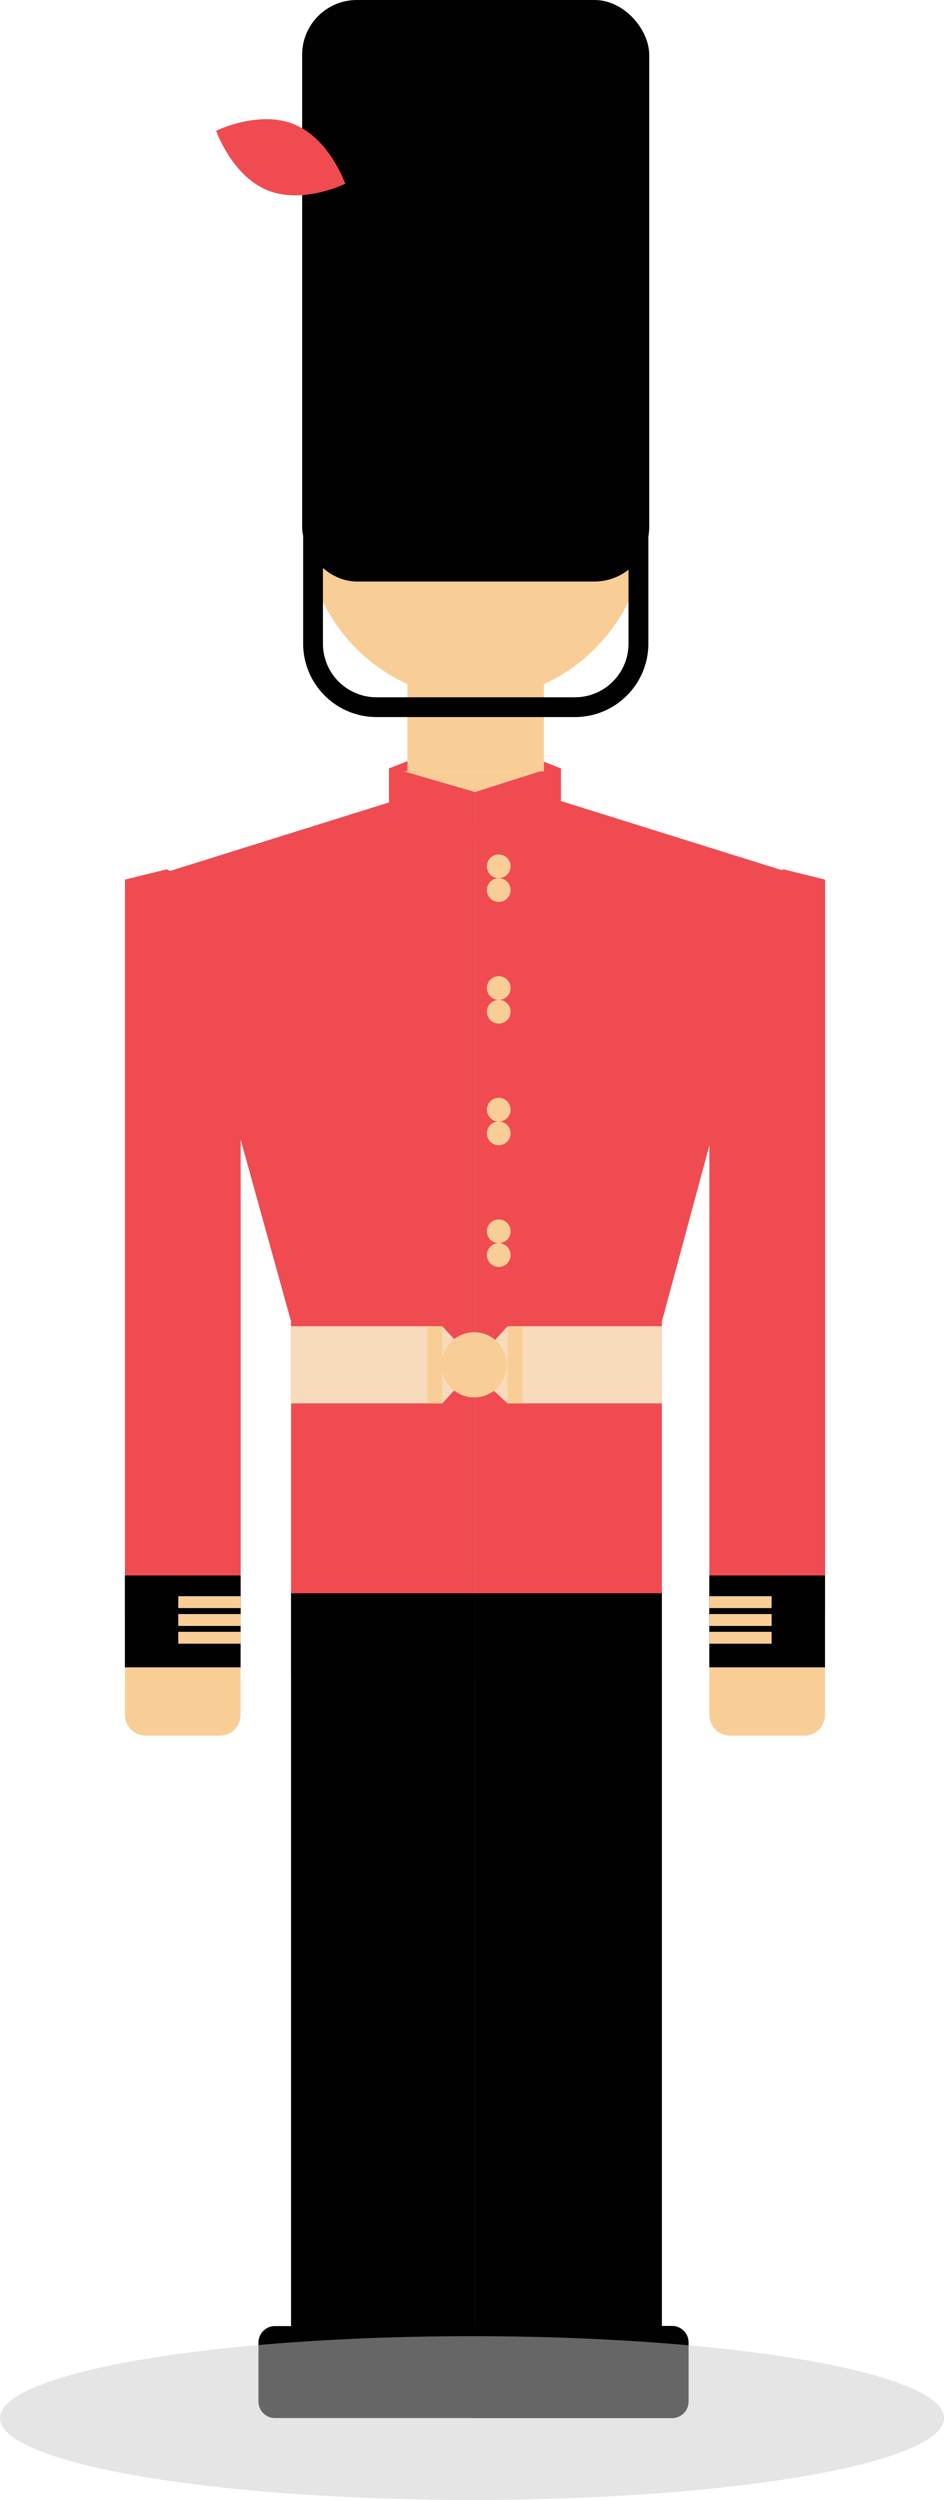 <svg xmlns="http://www.w3.org/2000/svg" viewBox="0 0 121.63 322.08"><defs><style>.cls-1{isolation:isolate;}.cls-2{fill:#f04b51;}.cls-3{fill:#f9ce96;}.cls-4{fill:#010101;}.cls-5{fill:#f8dabc;}.cls-6{fill:#ccc;opacity:0.5;mix-blend-mode:multiply;}</style></defs><title>soldier</title><g class="cls-1"><g id="Layer_1" data-name="Layer 1"><polygon class="cls-2" points="52.47 98.07 50.11 99 50.11 103.59 61.2 107.39 61.2 102.04 52.47 98.07"/><polygon class="cls-2" points="69.93 98.07 72.28 99 72.28 103.59 61.2 107.39 61.2 102.04 69.93 98.07"/><rect class="cls-3" x="52.5" y="86" width="17.58" height="13.38"/><ellipse class="cls-3" cx="61.29" cy="66.89" rx="22.17" ry="23.15"/><rect class="cls-4" x="38.93" width="44.72" height="74.92" rx="7.05"/><path class="cls-2" d="M306.32,213.12s-5.46,2.72-10.05.83-6.58-7.65-6.58-7.65,5.47-2.72,10.06-.83S306.32,213.12,306.32,213.12Z" transform="translate(-261.84 -189.45)"/><path class="cls-4" d="M342.82,241.63v30.75a6.9,6.9,0,0,1-6.9,6.9H310.35a6.9,6.9,0,0,1-6.9-6.9V241.63h39.37m2.56-2.56H300.9v33.31a9.46,9.46,0,0,0,9.45,9.45h25.57a9.46,9.46,0,0,0,9.46-9.45V239.07Z" transform="translate(-261.84 -189.45)"/><polygon class="cls-3" points="52.02 99.37 61.2 102.04 69.61 99.37 52.02 99.37"/><polygon class="cls-2" points="50.11 103.38 21.45 112.35 37.5 170.25 37.5 215.96 61.2 215.96 61.2 106.97 50.11 103.38"/><polygon class="cls-2" points="72.28 103.2 100.95 112.17 85.28 170.25 85.28 215.78 61.2 215.78 61.2 106.79 72.28 103.2"/><path class="cls-2" d="M283.29,301.45l-5.35,1.32v94.62h14.91V307.07S283.29,301.28,283.29,301.45Z" transform="translate(-261.84 -189.45)"/><path class="cls-2" d="M362.79,301.45l5.36,1.32v94.62H353.24V307.07S362.79,301.28,362.79,301.45Z" transform="translate(-261.84 -189.45)"/><rect class="cls-4" x="16.09" y="202.97" width="14.91" height="11.85"/><rect class="cls-4" x="91.39" y="202.97" width="14.91" height="11.85"/><path class="cls-3" d="M16.09,214.82H31a0,0,0,0,1,0,0v6.11a2.68,2.68,0,0,1-2.68,2.68H18.78a2.68,2.68,0,0,1-2.68-2.68v-6.11A0,0,0,0,1,16.09,214.82Z"/><path class="cls-3" d="M91.39,214.82H106.3a0,0,0,0,1,0,0v6.11a2.68,2.68,0,0,1-2.68,2.68H94.08a2.68,2.68,0,0,1-2.68-2.68v-6.11A0,0,0,0,1,91.39,214.82Z"/><polygon class="cls-5" points="85.28 180.8 65.4 180.8 60.81 176.59 56.99 180.8 37.5 180.8 37.5 170.86 56.99 170.86 61.2 175.45 65.4 170.86 85.28 170.86 85.28 180.8"/><line class="cls-5" x1="61.2" y1="107.03" x2="61.2" y2="174.98"/><rect class="cls-4" x="37.5" y="205.26" width="23.7" height="102.82"/><rect class="cls-4" x="61.2" y="205.26" width="24.08" height="102.82"/><path class="cls-4" d="M35.43,299.67H61.2a0,0,0,0,1,0,0v11.85a0,0,0,0,1,0,0H35.43a2.13,2.13,0,0,1-2.13-2.13v-7.58A2.13,2.13,0,0,1,35.43,299.67Z"/><path class="cls-4" d="M324.79,489.12h25.77a0,0,0,0,1,0,0V501a0,0,0,0,1,0,0H324.79a2.13,2.13,0,0,1-2.13-2.13v-7.58A2.13,2.13,0,0,1,324.79,489.12Z" transform="translate(411.38 800.65) rotate(180)"/><circle class="cls-3" cx="64.26" cy="111.61" r="1.53"/><circle class="cls-3" cx="64.26" cy="114.67" r="1.53"/><circle class="cls-3" cx="64.26" cy="127.29" r="1.53"/><circle class="cls-3" cx="64.26" cy="130.34" r="1.53"/><circle class="cls-3" cx="64.26" cy="142.96" r="1.53"/><circle class="cls-3" cx="64.26" cy="146.01" r="1.53"/><circle class="cls-3" cx="64.26" cy="158.63" r="1.53"/><circle class="cls-3" cx="64.26" cy="161.69" r="1.53"/><rect class="cls-3" x="22.97" y="205.64" width="8.03" height="1.53"/><rect class="cls-3" x="22.97" y="207.94" width="8.03" height="1.53"/><rect class="cls-3" x="22.97" y="210.23" width="8.03" height="1.53"/><rect class="cls-3" x="91.39" y="205.64" width="8.03" height="1.53"/><rect class="cls-3" x="91.39" y="207.94" width="8.03" height="1.53"/><rect class="cls-3" x="91.39" y="210.23" width="8.03" height="1.53"/><circle class="cls-3" cx="61.1" cy="175.83" r="4.2"/><rect class="cls-3" x="55.08" y="170.86" width="1.91" height="9.94"/><rect class="cls-3" x="65.4" y="170.86" width="1.91" height="9.94"/><ellipse class="cls-6" cx="60.82" cy="311.52" rx="60.82" ry="10.55"/></g></g></svg>